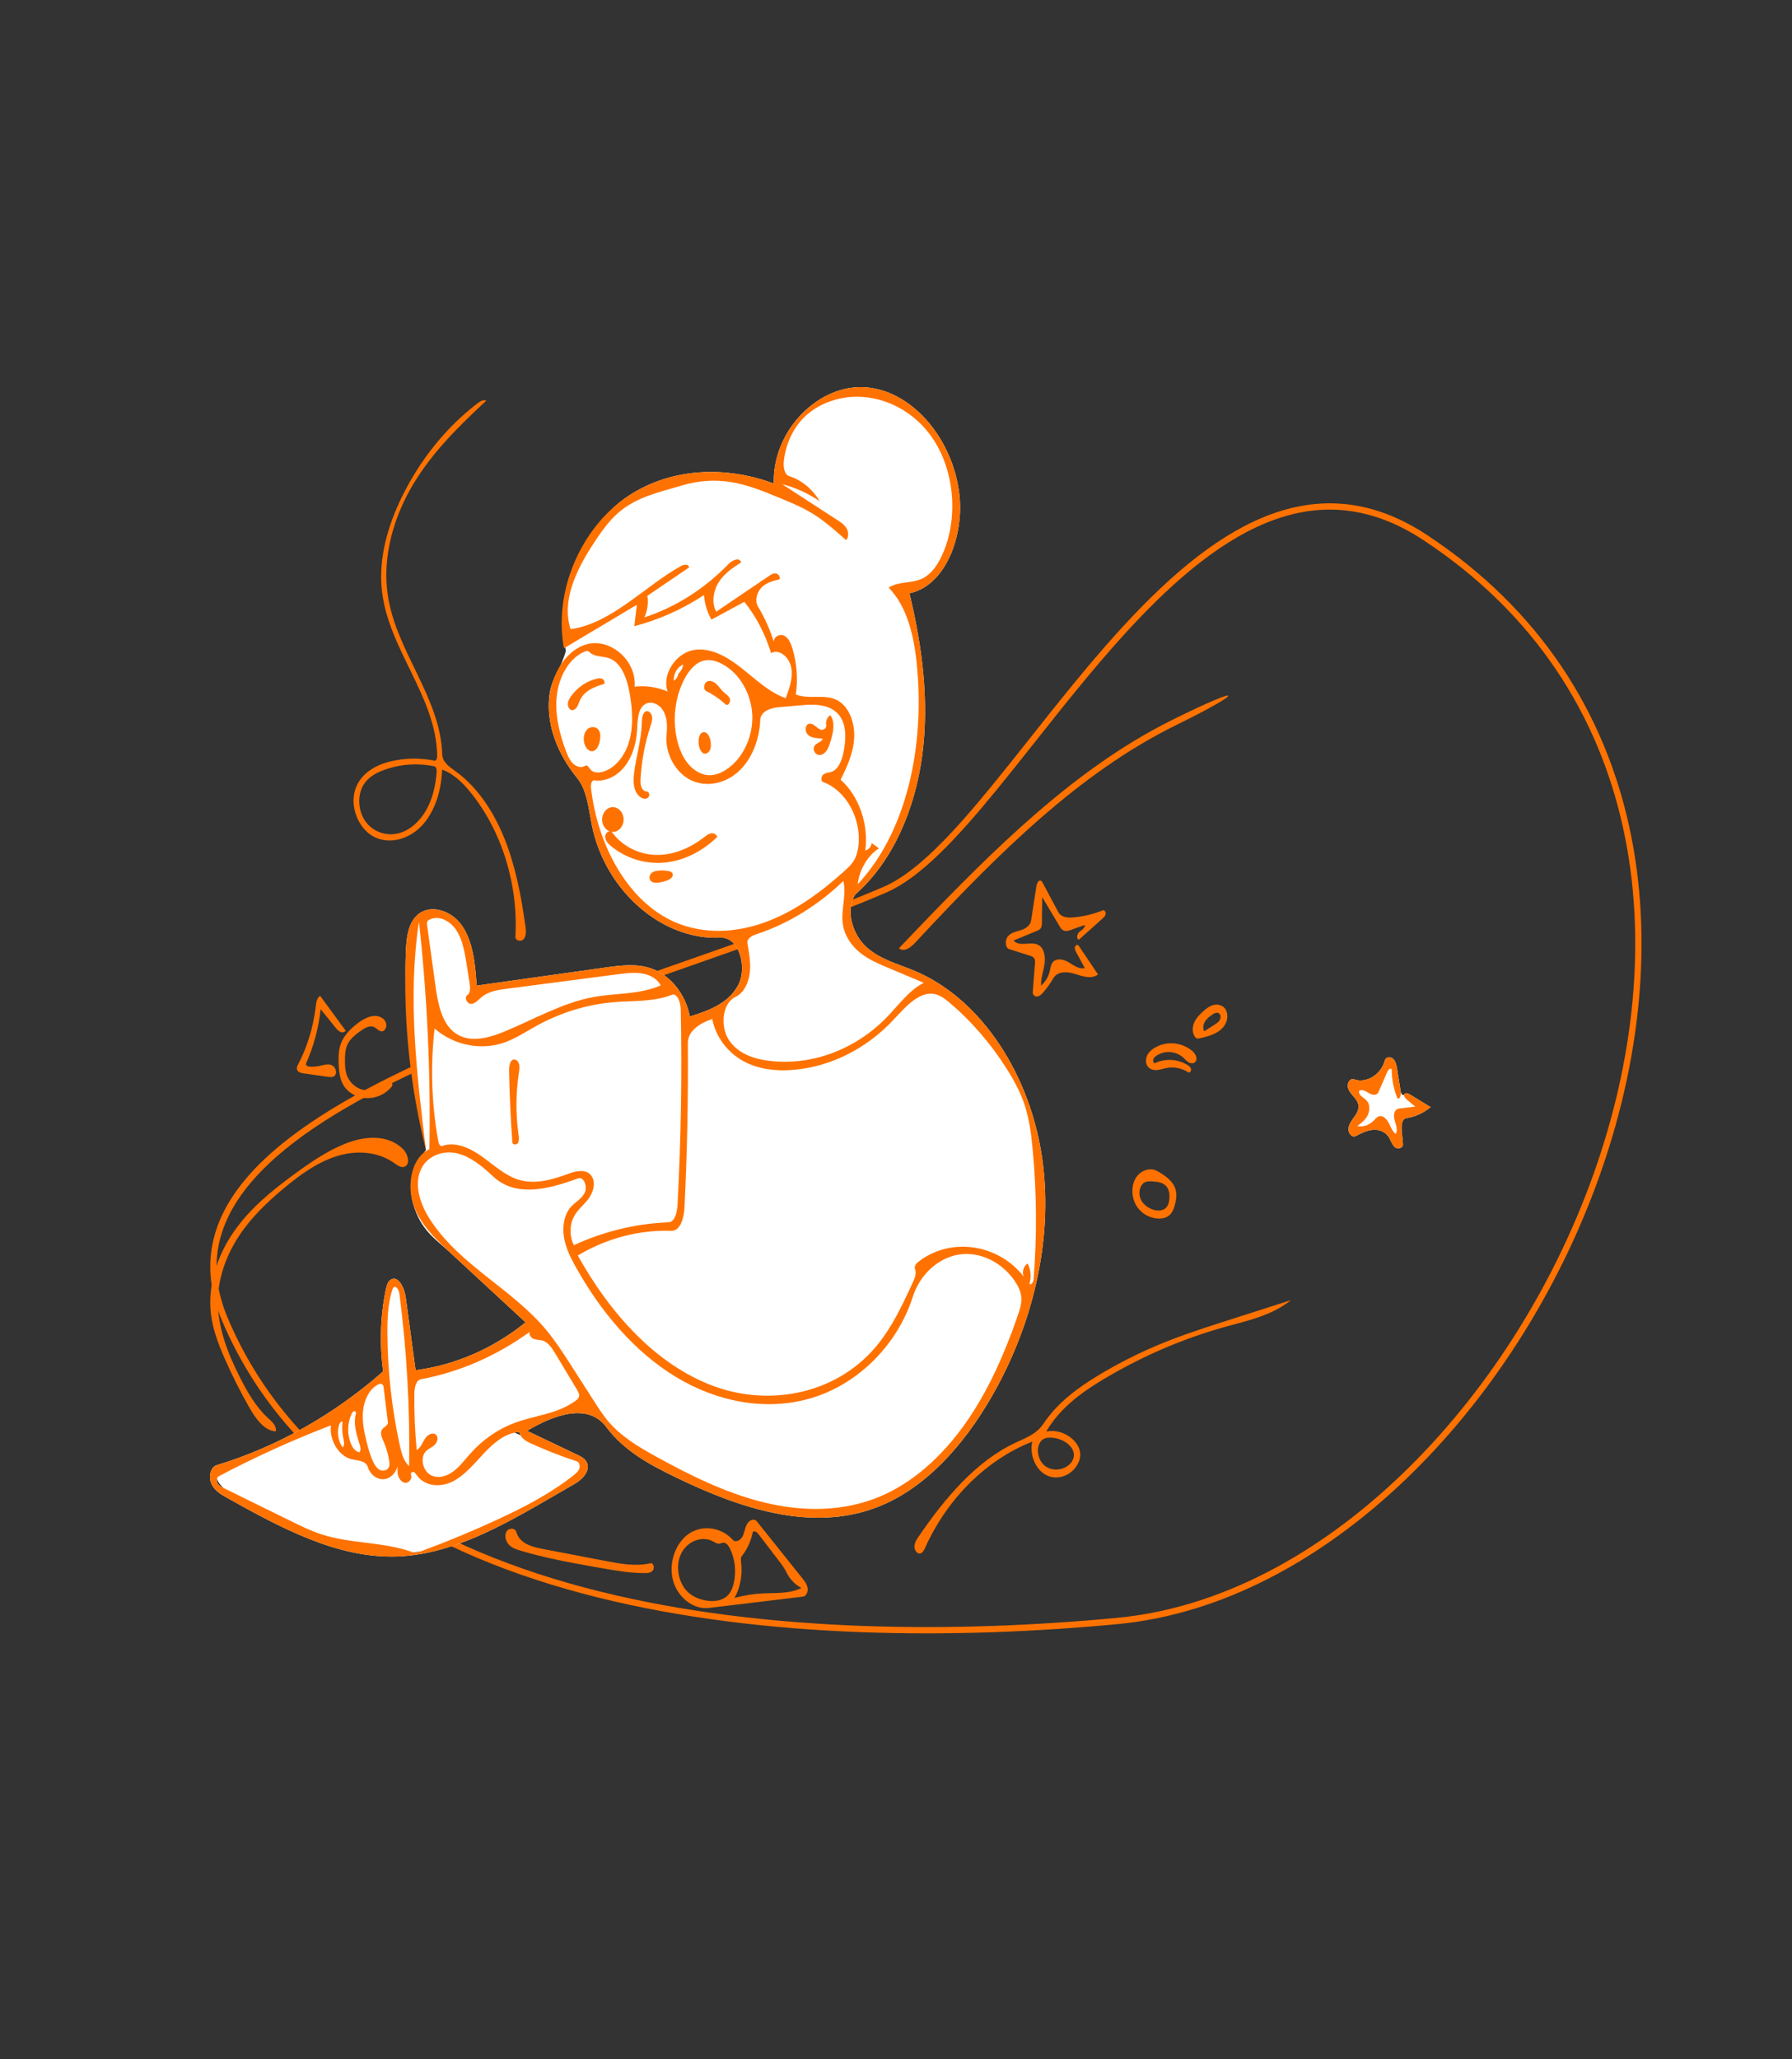 <svg width="571" height="656" viewBox="0 0 571 656" fill="none" xmlns="http://www.w3.org/2000/svg">
<rect x="0" y="0" width="571" height="656" fill="#333333" stroke="none"/>
<path d="M281.938 283.45C287.326 281.132 292.898 276.838 298.648 271.276C304.406 265.705 310.399 258.807 316.618 251.221C320.673 246.274 324.822 241.038 329.071 235.676C337.885 224.554 347.126 212.892 356.839 202.156C371.231 186.25 386.524 172.537 402.735 165.798C418.869 159.091 435.949 159.272 454.103 171.241C526.117 218.717 534.672 301.76 508.571 374.733C482.45 447.761 421.793 510.194 356.043 516.419C305.139 521.238 244.153 521.231 190.815 507.974C137.468 494.715 91.955 468.255 71.65 420.313C67.991 411.675 67.206 403.685 68.747 396.233C70.29 388.77 74.181 381.772 79.991 375.154C91.633 361.894 110.861 350.291 133.786 339.699C156.69 329.116 183.164 319.594 209.21 310.444C211.95 309.481 214.686 308.522 217.412 307.567C240.578 299.449 263.065 291.569 281.938 283.45Z" stroke="#FF7200" stroke-width="2"/>
<path fill-rule="evenodd" clip-rule="evenodd" d="M443.952 337.359C444.712 338.13 444.97 339.336 445.16 340.49L446.316 347.737C446.477 348.744 447.213 349.221 447.497 348.647C447.797 348.04 448.597 348.292 449.134 348.62L455.835 352.717C453.555 354.597 450.865 355.815 448.083 356.228C446.71 356.431 446.489 358.591 446.635 360.171L447.031 364.471C447.155 365.81 445.321 366.266 444.404 365.425C443.487 364.585 443.14 363.177 442.418 362.116C441.251 360.401 439.19 359.762 437.303 359.96C435.416 360.159 433.649 361.068 431.923 361.963C430.81 362.541 429.586 361.011 429.673 359.611C429.75 358.376 430.437 357.341 431.139 356.378L431.418 355.995C432.205 354.922 432.992 353.65 432.858 352.255C432.748 351.094 432.026 350.159 431.302 349.324L430.878 348.835C430.207 348.047 429.569 347.17 429.452 346.092C429.317 344.861 430.297 343.442 431.324 343.824C435.285 345.295 440.053 342.428 441.258 337.851C441.572 336.662 443.14 336.537 443.952 337.359Z" fill="white"/>
<path fill-rule="evenodd" clip-rule="evenodd" d="M443.952 337.359C444.712 338.13 444.97 339.336 445.16 340.49L446.316 347.737C446.477 348.744 446.124 350.304 445.287 349.952C444.095 347.047 443.461 343.842 443.442 340.631C442.987 340.129 442.31 340.876 442.027 341.523L439.2 347.996C438.702 349.135 437.216 348.884 436.234 348.288L435.709 347.969C434.857 347.461 433.93 347.012 433.123 347.512C432.711 348.929 434.542 349.636 435.493 350.657C436.578 351.821 436.514 353.913 435.755 355.38C434.996 356.846 433.715 357.835 432.475 358.773C434.256 359.111 436.156 358.513 437.538 357.18C438.163 356.577 438.735 355.804 439.534 355.612C440.769 355.316 441.878 356.546 442.519 357.795C443.16 359.043 443.668 360.504 444.763 361.225C445.312 360.232 445.018 358.987 444.673 357.839L444.508 357.304C444.112 356.022 443.934 354.322 444.906 353.544C445.271 353.251 445.725 353.165 446.172 353.109L450.951 352.56L448.198 350.255C447.734 349.867 447.213 349.221 447.497 348.647C447.797 348.04 448.597 348.292 449.134 348.62L455.835 352.717C453.555 354.597 450.865 355.815 448.083 356.228C446.71 356.431 446.489 358.591 446.635 360.171L447.031 364.471C447.155 365.81 445.321 366.266 444.404 365.425C443.487 364.585 443.14 363.177 442.418 362.116C441.251 360.401 439.19 359.762 437.303 359.96C435.416 360.159 433.649 361.068 431.923 361.963C430.81 362.541 429.586 361.011 429.673 359.611C429.75 358.376 430.437 357.341 431.139 356.378L431.418 355.995C432.205 354.922 432.992 353.65 432.858 352.255C432.748 351.094 432.026 350.159 431.302 349.324L430.878 348.835C430.207 348.047 429.569 347.17 429.452 346.092C429.317 344.861 430.297 343.442 431.324 343.824C435.285 345.295 440.053 342.428 441.258 337.851C441.572 336.662 443.14 336.537 443.952 337.359Z" fill="#FF7200"/>
<path fill-rule="evenodd" clip-rule="evenodd" d="M180.303 207.408C177.436 192.767 185.248 168.465 199.206 158.693C213.164 148.923 231.018 148.253 246.564 154.055C246.068 136.802 261.298 121.998 276.272 123.423C291.247 124.848 303.671 140.294 305.683 157.401C307.251 170.73 301.295 186.607 289.777 189.022C293.848 205.733 296.112 223.316 293.877 240.478C291.642 257.641 284.533 274.407 272.535 284.95C269.223 290.068 271.725 297.791 276.086 301.738C280.446 305.686 286.091 307.074 291.308 309.253C313.173 318.382 328.566 343.164 332.155 369.571C335.743 395.977 328.576 423.364 315.624 445.565C306.752 460.771 294.683 474.276 279.584 480.124C258.39 488.333 235.154 480.34 214.574 470.279C206.729 466.443 198.74 462.085 193.203 454.637C187.266 446.653 176.046 450.965 167.955 455.848C173.335 458.413 178.715 460.977 184.095 463.542C185.251 464.093 186.505 464.748 187.041 466.047C188.17 468.782 185.39 471.414 183.037 472.776C180.508 474.238 177.979 475.702 175.451 477.164C159.93 486.143 143.765 495.318 126.394 495.872C107.401 496.479 89.461 486.727 72.369 477.195C70.469 476.136 68.455 474.956 67.422 472.84C66.389 470.725 66.966 467.424 69.008 466.804C88.183 460.978 106.337 450.753 122.09 436.907C120.885 428.288 121.169 419.397 122.92 410.902C123.173 409.674 123.538 408.326 124.491 407.697C126.834 406.151 128.869 410.225 129.283 413.292C130.328 421.037 131.373 428.78 132.418 436.523C144.966 434.929 157.145 429.634 167.467 421.283C159.416 413.835 151.365 406.385 143.314 398.936C138.669 394.638 134.184 392.068 131.676 383.652C130.003 378.041 131.353 372.277 135.725 366.36C130.844 338.415 128.709 317.348 129.319 303.162C129.481 299.376 129.85 295.287 132.069 292.481C135.985 287.527 143.674 289.663 147.249 294.947C150.823 300.232 151.422 307.323 151.884 313.994C165.494 312.084 179.104 310.173 192.714 308.263C197.694 307.564 202.85 306.881 207.643 308.584C213.655 310.72 218.485 316.77 219.817 323.837C225.561 322.053 231.816 319.857 235.059 314.127C238.303 308.398 235.556 298.432 229.612 298.728C211.02 299.651 192.837 283.801 188.605 262.982C187.529 257.686 187.111 251.803 183.876 247.834C178.748 241.545 174.842 233.438 174.867 224.822C174.892 216.205 178.034 215.178 180.303 207.408ZM69.322 472.576C69.741 473.295 70.472 473.671 71.163 474.012C78.264 477.502 85.363 480.993 92.462 484.484C95.694 486.072 98.934 487.665 102.313 488.775C111.734 491.872 121.887 491.117 131.255 494.424C132.391 494.824 133.611 494.411 134.742 493.992C142.912 490.968 150.987 487.602 158.944 483.902C167.267 480.031 175.517 475.761 182.907 469.901C183.58 469.367 184.278 468.775 184.585 467.905C184.891 467.035 184.609 465.826 183.822 465.569C178.835 463.942 173.919 462.022 169.101 459.819C167.553 459.112 165.809 458.102 165.48 456.225C161.236 456.421 157.524 459.497 154.394 462.795C151.263 466.093 148.322 469.818 144.465 471.861C140.607 473.904 135.429 473.727 132.757 469.935C132.471 469.529 132.185 469.064 131.746 468.932C131.307 468.799 130.743 469.302 130.948 469.767C131.478 470.972 130.34 472.496 129.167 472.412C127.994 472.328 127.077 471.101 126.789 469.792C126.499 468.484 124.933 470.822 122.661 471.211C120.39 471.599 117.981 469.925 117.226 467.433C116.604 465.38 114.167 465.344 112.304 464.96C108.069 464.086 104.853 458.987 105.449 454.091C93.277 458.755 81.326 464.179 69.666 470.33C68.982 470.691 68.904 471.858 69.322 472.576Z" fill="white"/>
<path d="M195.282 265.024C197.174 265.024 198.708 263.262 198.708 261.088C198.708 258.914 197.174 257.152 195.282 257.152C193.39 257.152 191.856 258.914 191.856 261.088C191.856 263.262 193.39 265.024 195.282 265.024Z" fill="#FF7200"/>
<path fill-rule="evenodd" clip-rule="evenodd" d="M271.105 293.551C271.698 297.085 273.46 300.508 275.804 302.632C280.165 306.579 289.967 310.645 295.185 312.824C295.66 313.021 292.982 314.759 289.527 318.6C280.17 329 259.711 347.621 239.723 338.263C237.387 337.169 235.433 335.911 233.842 334.576C232.376 333.346 245.833 335.117 258.413 332.377C271.062 329.623 282.83 322.344 279.68 316.573C276.72 311.149 268.392 301.961 267.743 296.558C266.878 289.358 270.595 290.514 271.105 293.551Z" fill="white"/>
<path fill-rule="evenodd" clip-rule="evenodd" d="M69.064 470.532C69.064 467.648 76.98 465.315 90.511 459.467C99.818 455.444 117.959 443.807 126.885 443.264C132.824 442.904 156.558 452.887 172.048 460.056C179.836 463.661 185.844 465.919 185.844 467.076C185.844 469.399 169.307 480.614 152.405 487.984C144.155 491.582 136.416 494.804 129.317 494.586C107.676 493.923 69.064 477.833 69.064 470.532Z" fill="white"/>
<path fill-rule="evenodd" clip-rule="evenodd" d="M374.791 230.993C343.759 246.221 317.834 272.24 293.133 298.7L291.623 300.32C290.181 301.868 287.994 303.485 286.44 302.091L291.239 297.071C316.353 270.858 342.318 244.866 373.391 229.422C397.28 217.549 397.026 220.084 374.791 230.993ZM241.12 484.633L255.678 502.85C256.391 503.742 257.134 504.701 257.334 505.891C257.533 507.081 256.933 508.534 255.884 508.66L225.911 512.261C220.933 512.859 215.856 508.893 214.422 503.383C212.988 497.873 215.283 491.419 219.619 488.546C223.955 485.673 229.902 486.579 233.502 490.575C234.393 491.565 235.959 490.724 236.592 489.499C237.225 488.275 237.362 486.772 238.016 485.562C238.67 484.352 240.282 483.583 241.12 484.633ZM216.95 495.148C215.091 499.2 216.267 504.69 219.448 507.451C221.007 508.803 222.921 509.529 224.849 509.887C227.574 510.392 230.735 510.009 232.486 507.559C233.126 506.665 233.518 505.569 233.785 504.453C234.675 500.739 234.223 496.624 232.556 493.281C232.102 492.372 231.404 491.422 230.493 491.467C230.059 491.488 229.657 491.74 229.225 491.792C228.507 491.877 227.843 491.405 227.188 491.055C223.574 489.121 218.809 491.096 216.95 495.148ZM239.827 488.287C239.255 491.028 238.07 493.599 236.418 495.683C235.953 496.271 236.067 497.178 236.162 497.964C236.621 501.795 235.862 505.803 234.058 509.068C237.014 508.264 240.035 507.784 243.069 507.636C247.229 507.433 251.567 507.816 255.379 505.893C253.343 504.875 251.615 503.065 250.545 500.828C249.916 499.513 249.046 498.375 248.183 497.249L241.555 488.595C241.075 487.97 239.996 487.477 239.827 488.287ZM164.553 488.123C165.504 491.532 169.078 492.702 172.176 493.316L192.844 497.28C197.623 498.197 202.528 499.113 207.281 498.03C208.178 497.825 208.653 499.462 208.061 500.262C207.469 501.062 206.439 501.158 205.526 501.161C201.385 501.177 197.268 500.545 193.17 499.837L188.805 499.073C181.079 497.709 173.358 496.256 165.796 493.996C164.501 493.609 163.161 493.167 162.17 492.134C161.179 491.102 160.663 489.299 161.361 487.988C162.058 486.677 164.145 486.659 164.553 488.123ZM276.272 123.423C291.247 124.848 303.671 140.294 305.683 157.401C307.251 170.73 301.295 186.607 289.777 189.022C293.848 205.733 296.112 223.316 293.877 240.478C291.642 257.641 284.533 274.407 272.535 284.95C269.223 290.068 271.725 297.791 276.086 301.738C280.446 305.686 286.091 307.074 291.308 309.253C313.173 318.382 328.566 343.164 332.155 369.571C335.743 395.977 328.576 423.364 315.624 445.565C306.752 460.771 294.683 474.276 279.584 480.124C258.603 488.25 235.618 480.498 215.192 470.579L214.574 470.279C206.892 466.523 199.073 462.266 193.552 455.099L193.203 454.637C187.266 446.653 176.046 450.965 167.955 455.848L184.095 463.542C185.251 464.093 186.505 464.748 187.041 466.047C188.17 468.782 185.39 471.414 183.037 472.776L173.56 478.256C158.617 486.874 143.061 495.34 126.394 495.872C107.622 496.471 89.879 486.951 72.965 477.528L71.892 476.928C70.14 475.933 68.369 474.78 67.422 472.84C66.389 470.725 66.966 467.424 69.008 466.804C88.183 460.978 106.337 450.753 122.09 436.907C120.885 428.288 121.169 419.397 122.92 410.902L123.009 410.489C123.261 409.382 123.644 408.257 124.491 407.697C126.834 406.151 128.869 410.225 129.283 413.292L132.418 436.523C144.966 434.929 157.145 429.634 167.467 421.283L142.665 398.335C138.224 394.207 133.728 389.744 131.676 383.652C129.523 377.26 131.255 368.598 136.818 366.125C137.256 341.917 136.145 317.672 133.498 293.651C129.836 317.642 132.778 342.24 135.725 366.36C130.672 346.265 128.484 325.221 129.271 304.323L129.319 303.162C129.481 299.376 129.85 295.287 132.069 292.481C135.985 287.527 143.674 289.663 147.249 294.947C150.823 300.232 151.422 307.323 151.884 313.994L193.65 308.133C198.337 307.488 203.15 306.988 207.643 308.584C213.655 310.72 218.485 316.77 219.818 323.837L220.797 323.53C226.259 321.793 232 319.532 235.059 314.127C238.268 308.458 235.614 298.644 229.801 298.721L229.612 298.728C211.02 299.651 192.837 283.801 188.605 262.982C187.529 257.686 187.111 251.803 183.876 247.834C178.748 241.545 174.842 233.438 174.867 224.822C174.892 216.205 179.674 207.32 186.956 205.26C194.239 203.2 202.858 210.181 202.229 218.766C205.763 218.354 209.377 218.882 212.707 220.298C210.808 214.415 215.731 207.921 221.142 207.068C226.553 206.214 231.825 209.319 236.325 212.876C240.824 216.432 245.124 220.619 250.355 222.421L250.597 221.78C251.678 218.88 252.674 215.783 252.128 212.716C251.543 209.424 248.314 206.576 245.7 208.084C243.864 202.043 240.944 196.44 237.175 191.729L226.701 197.402C225.351 195.08 224.524 192.36 224.322 189.578C217.406 194.118 209.9 197.47 202.129 199.485L202.924 192.67L179.704 206.525C176.276 188.164 185.248 168.465 199.206 158.693C213.164 148.923 231.018 148.253 246.564 154.055C246.068 136.802 261.298 121.998 276.272 123.423ZM390.505 422.683C377.128 426.391 364.142 431.96 351.921 439.228L351.038 439.758C344.266 443.857 337.619 448.768 333.375 456.055C336.241 455.484 339.301 456.342 341.616 458.366C343.078 459.645 344.3 461.562 344.213 463.67C344.168 464.764 343.772 465.806 343.24 466.713C341.157 470.258 336.748 471.697 333.355 469.94C329.962 468.184 327.98 463.436 328.912 459.296C314.517 464.942 302.14 477.091 295.026 492.536L294.788 493.057C294.438 493.835 294.009 494.705 293.266 494.899C292.244 495.165 291.334 493.853 291.381 492.651C291.428 491.448 292.098 490.412 292.746 489.466C301.136 477.228 310.939 465.579 323.486 459.672L324.431 459.236C327.39 457.887 330.489 456.563 332.4 453.686C337.035 446.709 343.709 441.92 350.486 437.866C356.551 434.238 362.825 431.072 369.254 428.393C375.704 425.705 382.3 423.512 388.91 421.387L411.3 414.225C405.245 419.115 397.701 420.688 390.505 422.683ZM105.449 454.091C93.277 458.755 81.326 464.179 69.666 470.33C68.982 470.691 68.904 471.858 69.322 472.576C69.741 473.295 70.472 473.671 71.163 474.012L92.462 484.484C95.694 486.072 98.934 487.665 102.313 488.775C111.734 491.872 121.887 491.117 131.255 494.424C132.391 494.824 133.611 494.411 134.742 493.992C142.912 490.968 150.987 487.602 158.944 483.902C167.267 480.031 175.517 475.761 182.907 469.901C183.58 469.367 184.278 468.775 184.585 467.905C184.891 467.035 184.609 465.826 183.822 465.569C178.835 463.942 173.919 462.022 169.101 459.819L168.767 459.663C167.311 458.963 165.786 457.968 165.48 456.225C161.236 456.421 157.524 459.497 154.394 462.795C151.263 466.093 148.322 469.818 144.465 471.861C140.607 473.904 135.429 473.727 132.757 469.935L132.585 469.687C132.351 469.357 132.097 469.036 131.746 468.932C131.307 468.799 130.743 469.302 130.948 469.767C131.478 470.972 130.34 472.496 129.167 472.412C127.994 472.328 127.077 471.101 126.789 469.792C126.603 468.951 126.619 468.081 126.708 467.214L126.73 467C126.209 469.122 124.574 470.883 122.661 471.211C120.39 471.599 117.981 469.925 117.226 467.433C116.604 465.38 114.167 465.344 112.304 464.96C108.069 464.086 104.853 458.987 105.449 454.091ZM134.213 372.373C131.705 377.5 134.035 383.988 137.125 388.678C146.816 403.384 163.047 410.442 174.122 423.795C176.905 427.15 179.331 430.868 181.726 434.6L189.252 446.343C190.635 448.502 192.024 450.667 193.638 452.602C197.847 457.648 203.389 460.904 208.87 463.935C219.993 470.083 231.435 475.733 243.51 478.667C255.586 481.603 268.416 481.703 280.035 476.916C290.91 472.437 300.28 463.845 307.56 453.54C314.667 443.48 319.883 431.819 324.065 419.781L324.369 418.9C324.971 417.144 325.561 415.307 325.437 413.426C325.305 411.436 324.382 409.627 323.305 408.062C319.199 402.094 312.336 398.719 305.764 399.651C299.295 400.569 293.371 405.726 291.002 412.695L290.892 413.028C285.742 429.067 272.918 441.129 258.512 445.41C244.106 449.69 228.437 446.623 215.288 438.622C202.139 430.619 191.409 417.953 183.409 403.539L182.972 402.744C181.527 400.079 180.213 397.274 179.704 394.2C179.145 390.818 179.714 387.014 181.84 384.588C183.244 382.985 185.242 382.045 186.264 380.097C187.285 378.149 186.086 374.709 184.202 375.404L182.945 375.862C174.284 378.957 164.235 381.359 157.267 374.917L156.598 374.301C153.347 371.334 149.872 368.501 145.833 367.48C141.516 366.388 136.38 367.945 134.213 372.373ZM168.737 424.348C158.233 431.973 146.377 437.132 134.11 439.415C132.491 439.717 132.056 442.129 132.03 444.013C131.949 450.003 132.202 455.999 132.786 461.952C134.114 461.233 134.658 459.437 135.564 458.109C136.47 456.782 138.537 456.054 139.237 457.537C139.726 458.573 139.074 459.87 138.24 460.557C137.406 461.244 136.381 461.617 135.638 462.428C133.788 464.449 134.755 468.423 137.008 469.8C139.262 471.178 142.111 470.459 144.272 468.897C146.432 467.335 148.101 465.046 149.932 463.005C153.85 458.638 158.641 455.312 163.828 453.36C170.414 450.882 177.746 450.514 183.54 446.146C183.931 445.852 184.334 445.506 184.481 444.997C184.682 444.303 184.342 443.581 183.982 442.963L177.05 431.4C175.946 429.558 174.675 427.579 172.783 427.052C171.918 426.811 170.995 426.904 170.147 426.596C169.298 426.289 168.498 425.333 168.737 424.348ZM120.343 441.145C117.64 442.594 116.041 446.003 115.685 449.405C115.329 452.808 116.029 456.233 116.859 459.524C117.368 461.544 117.934 463.558 118.776 465.426C119.314 466.616 120.025 467.804 121.102 468.322C122.179 468.84 123.674 468.374 124.024 467.095C124.168 466.567 124.103 465.998 124.02 465.454C123.706 463.409 123.143 461.415 122.354 459.546L122.022 458.79C121.547 457.697 121.1 456.41 121.711 455.456C122.294 454.546 123.727 454.17 123.59 453.051L122.252 442.12C122.213 441.801 122.167 441.464 121.986 441.217C121.606 440.697 120.878 440.858 120.343 441.145ZM334.609 458.004C333.718 458 332.778 458.142 332.062 458.752C331.642 459.11 331.325 459.61 331.103 460.153C330.161 462.447 331.03 465.395 332.815 466.889C334.598 468.383 337.071 468.523 339.137 467.628C340.716 466.943 342.236 465.394 342.184 463.455C342.142 461.925 341.131 460.648 340.017 459.811C338.424 458.613 336.512 458.014 334.609 458.004ZM125.414 410.171C125.185 410.366 125.073 410.688 124.976 410.995C123.571 415.475 123.398 420.331 123.437 425.092C123.535 437.031 124.87 448.956 127.405 460.534L127.532 461.097C128.05 463.358 128.758 465.677 130.364 467.076C130.662 448.727 129.626 430.351 127.269 412.2C127.116 411.023 126.246 409.459 125.414 410.171ZM112.758 449.608C112.423 449.716 112.208 450.083 112.04 450.435C110.67 453.307 110.577 456.937 111.799 459.898C112.347 461.225 113.286 462.515 114.556 462.678C115.075 461.937 114.838 460.869 114.547 459.962L114.297 459.193C113.364 456.289 112.599 453.146 113.421 450.226C113.528 449.845 113.094 449.5 112.758 449.608ZM108.186 453.588C107.225 456.042 107.653 459.132 109.231 461.122C109.882 460.357 109.595 459.105 109.373 458.066C109.025 456.44 108.947 454.739 109.143 453.08C108.9 452.671 108.363 453.137 108.186 453.588ZM128.444 366.099C129.9 367.54 130.827 370.651 129.096 371.615C127.988 372.233 126.732 371.33 125.686 370.584C120.247 366.707 113.292 366.421 107.126 368.393C100.96 370.365 95.447 374.384 90.273 378.712C85.121 383.024 80.152 387.755 76.278 393.569C72.404 399.385 69.664 406.392 69.439 413.71C69.169 422.48 72.467 430.863 76.28 438.467C78.711 443.313 81.451 448.09 85.224 451.609L86 452.313C87.071 453.3 88.169 454.524 87.896 456.009C84.198 455.817 81.514 452.016 79.478 448.464C76.582 443.415 73.942 438.17 71.576 432.768C69.609 428.276 67.811 423.596 67.213 418.615C66.09 409.246 69.4 399.72 74.546 392.339C79.692 384.957 86.541 379.417 93.467 374.307C98.729 370.427 104.144 366.704 110.05 364.346C116.141 361.913 123.558 361.264 128.444 366.099ZM284.757 324.835C275.999 334.229 264.356 339.998 252.399 340.872C247.114 341.258 241.657 340.678 236.875 338.064C232.094 335.45 228.066 330.577 226.954 324.629L226.558 324.77C223.097 326.028 219.134 328.304 219.169 332.402C219.317 349.781 218.965 367.166 218.114 384.518C217.95 387.848 216.847 392.219 213.945 392.121C203.636 391.773 193.259 394.508 184.113 399.983C194.408 418.532 209.048 434.748 227.26 441.541C245.471 448.336 267.436 444.09 280.197 427.69C284.289 422.433 287.299 416.219 290.198 409.993L290.866 408.556C291.483 407.228 292.11 405.65 291.562 404.283C291.212 403.41 291.967 402.503 292.659 401.964C302.843 394.046 318.005 396.194 326.209 406.718C325.56 405.258 326.151 403.245 327.437 402.535C328.461 404.423 328.678 406.86 328.008 408.948C328.451 409.669 329.264 408.51 329.335 407.631C330.429 393.95 330.343 380.146 329.079 366.485C328.623 361.559 328.004 356.603 326.47 351.974C325.124 347.914 323.103 344.193 320.888 340.672C315.79 332.574 309.595 325.389 302.592 319.46L302.083 319.035C300.973 318.122 299.804 317.28 298.492 316.87C293.299 315.246 288.692 320.617 284.757 324.835ZM214.002 316.966C208.212 319.204 201.942 318.774 195.848 319.258C187.259 319.94 178.787 322.506 171.022 326.777C167.678 328.617 164.442 330.778 160.906 332.058C153.394 334.775 144.784 333.097 138.472 327.686C137.112 339.619 137.513 351.815 139.654 363.595C139.791 364.352 140.225 365.32 140.869 365.093C145.137 363.587 149.728 365.717 153.523 368.42C157.318 371.123 160.885 374.493 165.196 375.83C170.252 377.399 175.611 375.949 180.616 374.126L180.991 373.989C183.557 373.043 186.875 372.254 188.521 374.705C189.909 376.773 189.032 379.862 187.563 381.855C186.093 383.847 184.101 385.328 182.903 387.546C181.431 390.271 181.423 393.95 182.884 396.682C192.443 392.277 202.675 389.807 212.969 389.417C215.033 389.339 215.757 386.269 215.884 383.901C216.995 363.147 217.337 342.339 216.906 321.552C216.861 319.336 215.83 316.259 214.002 316.966ZM368.77 373.086L369.179 373.323C371.714 374.803 374.412 376.775 374.79 379.964C374.914 381.014 374.757 382.082 374.54 383.111C374.24 384.538 373.781 386.001 372.816 386.962C371.793 387.981 370.355 388.271 369.002 388.21C366.338 388.091 363.671 386.666 362.127 384.167C360.584 381.669 360.336 378.096 361.776 375.517C363.215 372.939 366.381 371.726 368.77 373.086ZM364.818 376.654C363.238 377.412 362.67 379.865 363.329 381.68C363.988 383.494 365.553 384.688 367.18 385.3C368.843 385.926 370.986 385.875 371.978 384.217C372.307 383.666 372.463 383.001 372.555 382.34C372.753 380.901 372.633 379.307 371.825 378.182C370.826 376.79 369.12 376.51 367.525 376.406L367.13 376.383C366.349 376.344 365.539 376.309 364.818 376.654ZM165.429 339.143C165.628 340.014 165.475 340.934 165.338 341.821C164.377 348.067 164.307 354.495 165.132 360.769L165.284 361.879C165.384 362.665 165.425 363.493 165.032 364.125C164.579 364.855 163.309 364.781 163.246 363.888C162.705 356.288 162.358 348.668 162.207 341.044C162.178 339.588 162.509 337.65 163.773 337.539C164.555 337.469 165.229 338.272 165.429 339.143ZM120.939 323.911C121.874 324.235 122.771 324.97 123.042 326.048C123.313 327.125 122.697 328.487 121.722 328.558C120.814 328.624 120.121 327.673 119.286 327.257C117.788 326.508 116.108 327.553 114.731 328.562L114.029 329.083C112.707 330.083 111.426 331.206 110.7 332.8C109.958 334.432 109.895 336.35 109.918 338.192C109.934 339.471 109.987 340.77 110.331 341.987C111.079 344.628 113.211 346.607 115.577 347.18C117.941 347.753 120.471 347.01 122.473 345.452L122.864 345.146C123.217 344.878 123.588 344.646 124.004 344.622C124.575 344.591 125.201 345.21 125.006 345.828C124.948 346.014 124.828 346.163 124.709 346.305C121.438 350.165 115.79 350.992 111.782 348.196C111.067 347.697 110.4 347.096 109.86 346.362C108.236 344.158 107.933 341.068 107.888 338.179C107.864 336.617 107.898 335.031 108.284 333.532C109.12 330.294 111.481 327.889 113.934 326.029C116.017 324.45 118.548 323.085 120.939 323.911ZM102.016 317.268L110.17 328.392C109.721 328.95 108.935 328.986 108.329 328.683C107.79 328.415 107.36 327.934 106.956 327.439L102.172 321.527C101.519 327.528 99.939 333.392 97.528 338.766C97.292 339.289 97.958 339.731 98.467 339.791C99.712 339.937 100.97 339.775 102.197 339.495L102.83 339.349C103.82 339.122 104.836 338.945 105.76 339.365C106.882 339.876 107.574 341.752 106.674 342.675C106.12 343.245 105.28 343.174 104.542 343.069L96.601 341.94L96.357 341.9C95.573 341.753 94.711 341.4 94.597 340.532C94.527 340.009 94.78 339.509 95.017 339.055C97.844 333.636 99.726 327.57 100.526 321.319L100.646 320.328C100.801 319.112 101.077 317.791 102.016 317.268ZM379.816 334.745C380.8 335.546 381.729 337.116 380.966 338.188C380.489 338.86 379.57 338.877 378.884 338.515C378.198 338.154 377.665 337.507 377.073 336.969C374.647 334.766 371.003 334.534 368.38 336.415C368.006 336.683 367.635 337.016 367.483 337.491C367.332 337.966 367.499 338.604 367.921 338.747C371.27 337.118 375.263 337.345 378.454 339.349C378.916 339.638 379.4 340.023 379.513 340.613C379.627 341.203 379.076 341.91 378.617 341.615C376.534 340.276 374.048 339.783 371.696 340.243C370.599 340.457 369.525 340.872 368.414 340.912C367.301 340.952 366.085 340.526 365.495 339.442C364.95 338.443 365.079 337.093 365.611 336.084C366.142 335.074 367.012 334.359 367.923 333.815C371.63 331.598 376.405 331.972 379.816 334.745ZM268.726 280.662C260.776 288.341 251.433 294.107 241.472 297.487L240.807 297.709C239.514 298.134 237.887 299.074 238.159 300.587L238.326 301.526C238.823 304.349 239.244 307.224 238.89 310.065C238.508 313.128 237.038 316.195 234.606 317.482L234.382 317.594C230.05 319.643 229.442 327.076 232.282 331.355C235.123 335.635 240.048 337.292 244.702 337.91C258.358 339.725 272.61 334.464 282.791 323.851C286.484 320.001 289.789 315.393 294.36 313.106L282.927 308.298C279.843 307.001 276.718 305.68 274.034 303.506C271.349 301.332 269.11 298.168 268.561 294.448C267.889 289.891 269.791 285.12 268.726 280.662ZM136.841 292.984C136.554 293.13 136.262 293.325 136.123 293.648C135.986 293.973 136.032 294.356 136.081 294.713L138.701 313.683C139.472 319.273 140.557 325.469 144.57 328.752C148.966 332.349 155.003 330.94 160.123 328.886L160.396 328.776C169.925 324.887 179.096 319.475 189.084 317.654C196.254 316.346 203.774 316.906 210.554 313.923C208.075 309.622 202.701 309.645 198.206 310.209L161.486 315.004C158.641 315.376 155.653 315.809 153.342 317.752C152.332 318.602 151.374 319.77 150.123 319.83C148.905 319.887 147.846 317.85 148.801 317.1L148.886 317.04C149.932 316.379 149.862 314.653 149.648 313.302L148.537 306.307C147.975 302.836 147.289 299.304 145.482 296.471C143.53 293.411 139.859 291.442 136.841 292.984ZM390.349 321.337C391.234 322.522 391.271 324.34 390.681 325.746C390.091 327.152 388.974 328.186 387.765 328.898C386.306 329.759 384.699 330.207 383.09 330.59L382.285 330.778C381.97 330.851 381.637 330.922 381.332 330.806C381.079 330.709 380.873 330.49 380.706 330.25C379.876 329.053 379.905 327.288 380.467 325.901C381.028 324.514 382.035 323.435 383.068 322.47C384.124 321.484 385.273 320.554 386.597 320.193C387.921 319.832 389.462 320.151 390.349 321.337ZM386.007 323.419L385.583 323.747C384.949 324.245 384.339 324.79 383.912 325.517C383.391 326.406 383.211 327.647 383.725 328.541L387.131 326.364C387.685 326.008 388.26 325.633 388.62 325.033C388.98 324.432 389.052 323.536 388.607 323.015C387.939 322.234 386.8 322.812 386.007 323.419ZM331.675 280.594C331.913 280.704 332.073 280.952 332.212 281.204L337.202 290.568C338.094 292.241 340.123 292.427 341.827 292.29C345.091 292.026 348.325 291.26 351.415 290.019C351.933 289.812 352.425 290.57 352.313 291.187C352.201 291.805 351.739 292.245 351.306 292.632L343.811 299.343C342.892 299.269 343.153 297.538 343.899 296.914L344.12 296.738C344.839 296.181 345.712 295.629 345.667 294.672L341.335 296.226C340.508 296.523 339.589 296.815 338.802 296.397C338.279 296.12 337.913 295.576 337.582 295.029L332.079 285.802L331.985 293.882C331.977 294.544 331.952 295.263 331.586 295.775C331.326 296.139 330.937 296.334 330.55 296.498L322.957 299.628C324.984 301.957 328.78 299.506 331.206 301.261C332.869 302.464 333.152 305.144 332.793 307.363C332.435 309.581 331.612 311.741 331.72 313.994C333.105 312.839 334.123 311.115 334.543 309.209C334.713 308.44 334.796 307.623 335.168 306.955C336.194 305.115 338.644 305.49 340.342 306.474C342.04 307.458 343.802 308.875 345.66 308.407L342.964 303.456C342.718 303.004 342.464 302.515 342.485 301.983C342.507 301.45 342.947 300.912 343.391 301.067C343.585 301.135 343.73 301.311 343.859 301.497L349.872 310.451C347.76 312.05 344.973 311.043 342.535 310.271L342.174 310.162C339.794 309.486 336.892 309.419 335.578 311.735C334.652 313.367 333.566 314.878 332.346 316.232C331.832 316.803 331.246 317.37 330.537 317.464C329.826 317.557 329.011 316.939 329.074 316.121L329.773 307.067C329.818 306.481 329.853 305.842 329.568 305.353C329.269 304.837 328.705 304.637 328.184 304.471L321.615 302.387C320.188 301.934 320.177 299.38 321.248 298.204C322.32 297.029 323.897 296.782 325.325 296.327C326.753 295.873 328.297 294.907 328.554 293.23L330.221 282.383C330.364 281.455 330.915 280.24 331.675 280.594ZM154.945 127.649L153.732 128.782C145.649 136.348 137.684 144.282 131.756 154.119C125.532 164.448 121.711 177.256 123.564 189.637C126.264 207.679 140.311 222.048 140.911 240.343C140.991 242.773 143.146 244.285 144.947 245.561C152.06 250.596 157.33 258.587 160.807 267.314C164.175 275.768 165.975 284.927 167.282 294.108L167.407 294.996C167.602 296.396 167.745 297.989 166.958 299.082C166.172 300.175 164.151 299.792 164.23 298.378C165.151 281.744 159.89 264.775 150.022 252.557C147.458 249.384 144.48 246.443 140.87 245.2C140.64 251.607 138.762 258.135 134.787 262.637C130.813 267.139 124.543 269.195 119.397 266.711C114.251 264.227 111.103 256.726 113.419 250.892C115.359 246.004 120.177 243.535 124.764 242.494C129.265 241.474 133.931 241.42 138.448 242.339C139.056 242.462 139.321 241.486 139.309 240.777C138.982 221.761 123.682 206.874 121.674 187.995C120.576 177.678 123.641 167.292 128.087 158.24C133.927 146.353 142.234 136.078 152.123 128.512L152.382 128.319C153.174 127.746 154.097 127.258 154.945 127.649ZM205.32 224.499C203.107 226.135 203.163 229.765 202.981 232.783C202.729 236.921 201.491 241.063 199.075 244.147C196.66 247.23 192.99 249.124 189.408 248.607C188.481 248.473 188.199 250.014 188.32 251.077C190.403 269.316 200.034 287.221 215.001 293.752C224.152 297.744 234.488 297.213 243.817 293.811C252.924 290.489 261.167 284.581 268.7 277.818L269.25 277.322C270.343 276.33 271.44 275.298 272.2 273.957C272.97 272.598 273.349 270.989 273.533 269.382C274.522 260.767 269.51 251.753 262.292 249.16C261.443 248.855 261.639 247.272 262.384 246.713C263.13 246.154 264.09 246.192 264.941 245.893C267.247 245.083 268.308 242.066 268.834 239.362C269.558 235.647 269.761 231.411 267.757 228.38C265.049 224.283 259.784 224.288 255.319 224.681L248.074 225.319C245.574 225.538 242.356 226.551 242.239 229.429C241.986 235.626 239.609 241.8 235.41 245.703C231.212 249.605 225.165 250.955 220.181 248.566C215.275 246.215 211.81 240.08 212.377 234.023L212.407 233.73C212.703 231.167 212.54 228.386 211.233 226.282C209.927 224.178 207.213 223.1 205.32 224.499ZM265.156 127.644C261.925 128.7 258.822 130.401 256.272 132.912C252.708 136.42 250.339 141.49 249.762 146.842C249.557 148.738 249.886 151.183 251.489 151.693C255.405 152.936 258.907 155.822 261.191 159.683C257.489 157.152 253.431 155.311 249.223 154.253L267.009 165.814C268.04 166.484 269.11 167.196 269.758 168.335C270.407 169.474 270.474 171.174 269.584 172.071L268.34 170.96C265.224 168.189 262.039 165.503 258.551 163.406C255.899 161.812 253.101 160.575 250.287 159.397L248.75 158.758C243.541 156.599 238.284 154.426 232.797 153.563C227.705 152.762 222.476 153.117 217.501 154.603L216.519 154.892C209.799 156.846 202.791 158.443 197.235 163.164C193.93 165.972 191.341 169.732 188.884 173.518L188.304 174.422C183.421 182.123 178.959 191.619 181.816 200.456C194.933 198.6 205.151 186.941 217.033 180.295C217.941 179.787 219.439 179.631 219.577 180.78L206.281 189.807C206.65 192.138 206.302 194.611 205.31 196.689C215.024 193.535 224.106 187.841 231.673 180.165L232.154 179.672C233.355 178.431 235.667 177.403 236.179 179.164L235.528 179.581C233.142 181.123 230.769 182.81 229.123 185.307C227.329 188.031 226.615 191.99 228.205 194.877L244.99 183.523C245.672 183.062 246.415 182.584 247.203 182.679C247.989 182.774 248.727 183.747 248.387 184.568L247.816 184.705C246.004 185.147 244.167 185.701 242.756 187.057C241.197 188.555 240.39 191.365 241.549 193.284C243.627 196.726 245.313 200.48 246.552 204.42C246.578 202.697 248.623 201.816 249.97 202.573C251.318 203.329 252.031 205.037 252.52 206.665C253.916 211.326 254.285 216.389 253.583 221.252C257.803 222.965 262.754 220.943 266.814 223.108C270.582 225.118 272.426 230.333 272.165 235.096C271.902 239.861 269.943 244.266 267.851 248.389C273.699 253.594 276.822 262.56 275.716 270.963C276.736 270.772 277.597 269.761 277.742 268.586L280.061 270.267C276.433 272.622 273.852 276.994 273.289 281.737C289.227 264.603 294.518 237.447 292.219 212.51L292.129 211.58C291.218 202.575 289.049 193.188 283.154 187.223C286.315 185.129 290.368 185.953 293.75 184.382C296.945 182.896 299.141 179.454 300.624 175.879C305.582 163.929 303.875 148.725 296.438 138.612C289.002 128.499 276.239 124.025 265.156 127.644ZM213.054 277.512C213.556 277.608 214.127 277.803 214.324 278.343C214.638 279.205 213.757 279.993 212.994 280.319C211.887 280.793 210.726 281.097 209.549 281.218C208.562 281.322 207.316 281.102 207.011 280.019C206.81 279.306 207.159 278.506 207.687 278.067C208.215 277.628 208.882 277.479 209.53 277.399C210.702 277.253 211.891 277.291 213.054 277.512ZM195.025 265.154C198.493 269.837 203.919 272.317 209.272 272.366C214.624 272.414 219.875 270.192 224.318 266.763L224.692 266.475C225.256 266.044 225.841 265.639 226.503 265.507C227.312 265.345 228.274 265.735 228.548 266.624C223.901 271.159 218.076 274.154 212.003 274.787C205.931 275.419 199.641 273.63 194.686 269.548C193.792 268.81 192.868 267.841 192.831 266.578C192.794 265.315 194.312 264.192 195.025 265.154ZM122.324 245.319C119.912 246.203 117.485 247.497 115.963 249.822C113.703 253.275 114.099 258.515 116.54 261.801C118.981 265.087 123.109 266.399 126.792 265.526C130.475 264.652 133.673 261.797 135.742 258.19C137.811 254.583 138.825 250.276 139.132 245.97C139.183 245.249 139.069 244.293 138.449 244.161C133.101 243.017 127.507 243.419 122.324 245.319ZM207.788 228.494C207.888 229.486 207.553 230.461 207.246 231.397C205.509 236.681 204.452 242.261 204.12 247.898C204.066 248.811 204.034 249.758 204.326 250.61C204.602 251.414 205.24 252.114 205.981 252.162L206.113 252.163C206.787 252.136 207.107 253.29 206.682 253.893C206.258 254.497 205.463 254.564 204.816 254.343C203.488 253.889 202.537 252.469 202.151 250.94C201.766 249.411 201.865 247.779 202.057 246.203C202.711 240.86 204.41 235.678 204.493 230.283C204.516 228.76 204.787 226.708 206.108 226.587C206.976 226.508 207.686 227.5 207.788 228.494ZM224.292 210.459C221.534 211.111 219.428 213.711 217.997 216.498C215.067 222.206 214.232 229.286 215.734 235.685C216.408 238.558 217.562 241.335 219.371 243.465C221.18 245.595 223.693 247.025 226.284 246.975C228.092 246.941 229.847 246.204 231.416 245.174C236.661 241.737 239.993 234.77 239.706 227.842C239.42 220.913 235.528 214.341 230.023 211.49C228.231 210.562 226.217 210.004 224.292 210.459ZM186.224 207.619C181.295 209.716 178.113 215.596 177.436 221.584C176.757 227.572 178.219 233.628 180.303 239.171C180.864 240.665 181.502 242.182 182.579 243.236C183.657 244.291 185.288 244.763 186.512 243.947C187.082 243.568 187.615 244.456 188.047 245.027C188.909 246.165 190.425 246.262 191.712 245.967C195.953 244.992 199.212 240.735 200.531 236.003C201.807 231.429 201.535 226.478 200.781 221.745L200.701 221.256C199.906 216.483 198.111 211.117 194.066 209.696C191.945 208.951 189.386 209.386 187.746 207.67C187.35 207.256 186.725 207.404 186.224 207.619ZM264.543 227.859C266.209 229.98 265.527 233.275 264.694 235.998L264.626 236.218C264.292 237.286 263.946 238.379 263.308 239.245C262.671 240.111 261.668 240.715 260.702 240.484C259.735 240.253 258.981 238.965 259.388 237.931C259.892 236.647 261.605 236.582 262.223 235.366L260.553 235.185C259.427 235.063 258.216 234.899 257.382 234.022C256.55 233.145 256.444 231.29 257.458 230.715C258.161 230.317 259.006 230.707 259.657 231.209C260.307 231.711 260.929 232.346 261.703 232.483C262.477 232.62 263.418 231.921 263.259 231.041C263.037 229.814 263.584 228.456 264.543 227.859ZM226.413 236.143C226.545 236.986 226.593 237.88 226.319 238.678C226.044 239.475 225.374 240.141 224.628 240.106C223.473 240.051 222.855 238.523 222.653 237.216C222.405 235.6 222.794 233.378 224.217 233.258C225.436 233.155 226.196 234.761 226.413 236.143ZM190.84 232.714C191.416 233.677 191.335 234.963 191.106 236.101C190.814 237.557 190.078 239.181 188.785 239.333C187.616 239.471 186.619 238.27 186.237 236.994C185.771 235.437 185.997 233.535 187.055 232.424C188.113 231.313 190.03 231.356 190.84 232.714ZM191.918 216.282C192.434 216.555 192.798 217.302 192.537 217.882L192.037 218.033C189.194 218.905 186.163 220.118 184.805 223.071C184.479 223.778 184.269 224.559 183.863 225.211C183.458 225.862 182.775 226.379 182.093 226.214C181.315 226.027 180.866 224.999 180.949 224.092C181.032 223.184 181.513 222.394 182.027 221.699C184.12 218.874 187.07 216.903 190.242 216.21C190.8 216.088 191.401 216.009 191.918 216.282ZM228.255 217.914C229.106 218.701 229.751 219.75 230.611 220.524C231.336 221.178 232.254 221.695 232.584 222.684C232.913 223.674 231.921 225.072 231.202 224.409C229.322 222.679 227.235 221.245 225.019 220.162C224.015 219.671 224.242 217.729 225.223 217.175C226.203 216.623 227.405 217.126 228.255 217.914ZM217.725 211.706C215.872 212.408 214.556 214.648 214.682 216.884C215.39 216.468 215.93 215.689 216.125 214.802L216.097 214.713C216.92 213.966 217.505 212.884 217.725 211.706Z" fill="#FF7200"/>
<path fill-rule="evenodd" clip-rule="evenodd" d="M113.337 479.726C114.083 479.734 114.769 480.13 115.42 480.566L115.771 480.807C119.762 483.552 123.974 485.874 128.335 487.733C128.935 487.989 128.748 489.145 128.164 489.443C127.58 489.742 126.906 489.476 126.311 489.21L113.431 483.452C112.607 483.084 111.65 482.522 111.578 481.51C111.506 480.501 112.457 479.717 113.337 479.726Z" fill="white"/>
<path fill-rule="evenodd" clip-rule="evenodd" d="M92.806 463.605L132.649 479.842L132.899 479.949C133.952 480.422 135.091 481.231 134.978 482.481C134.887 483.498 133.906 484.155 133.016 484.12C132.263 484.091 131.567 483.707 130.901 483.283L130.541 483.05C124.986 479.431 119.157 476.444 113.18 473.865C106.409 470.942 99.445 468.541 92.472 466.329C91.405 465.991 90.054 464.897 90.665 463.837C91.094 463.095 92.076 463.307 92.806 463.605Z" fill="white"/>
</svg>
